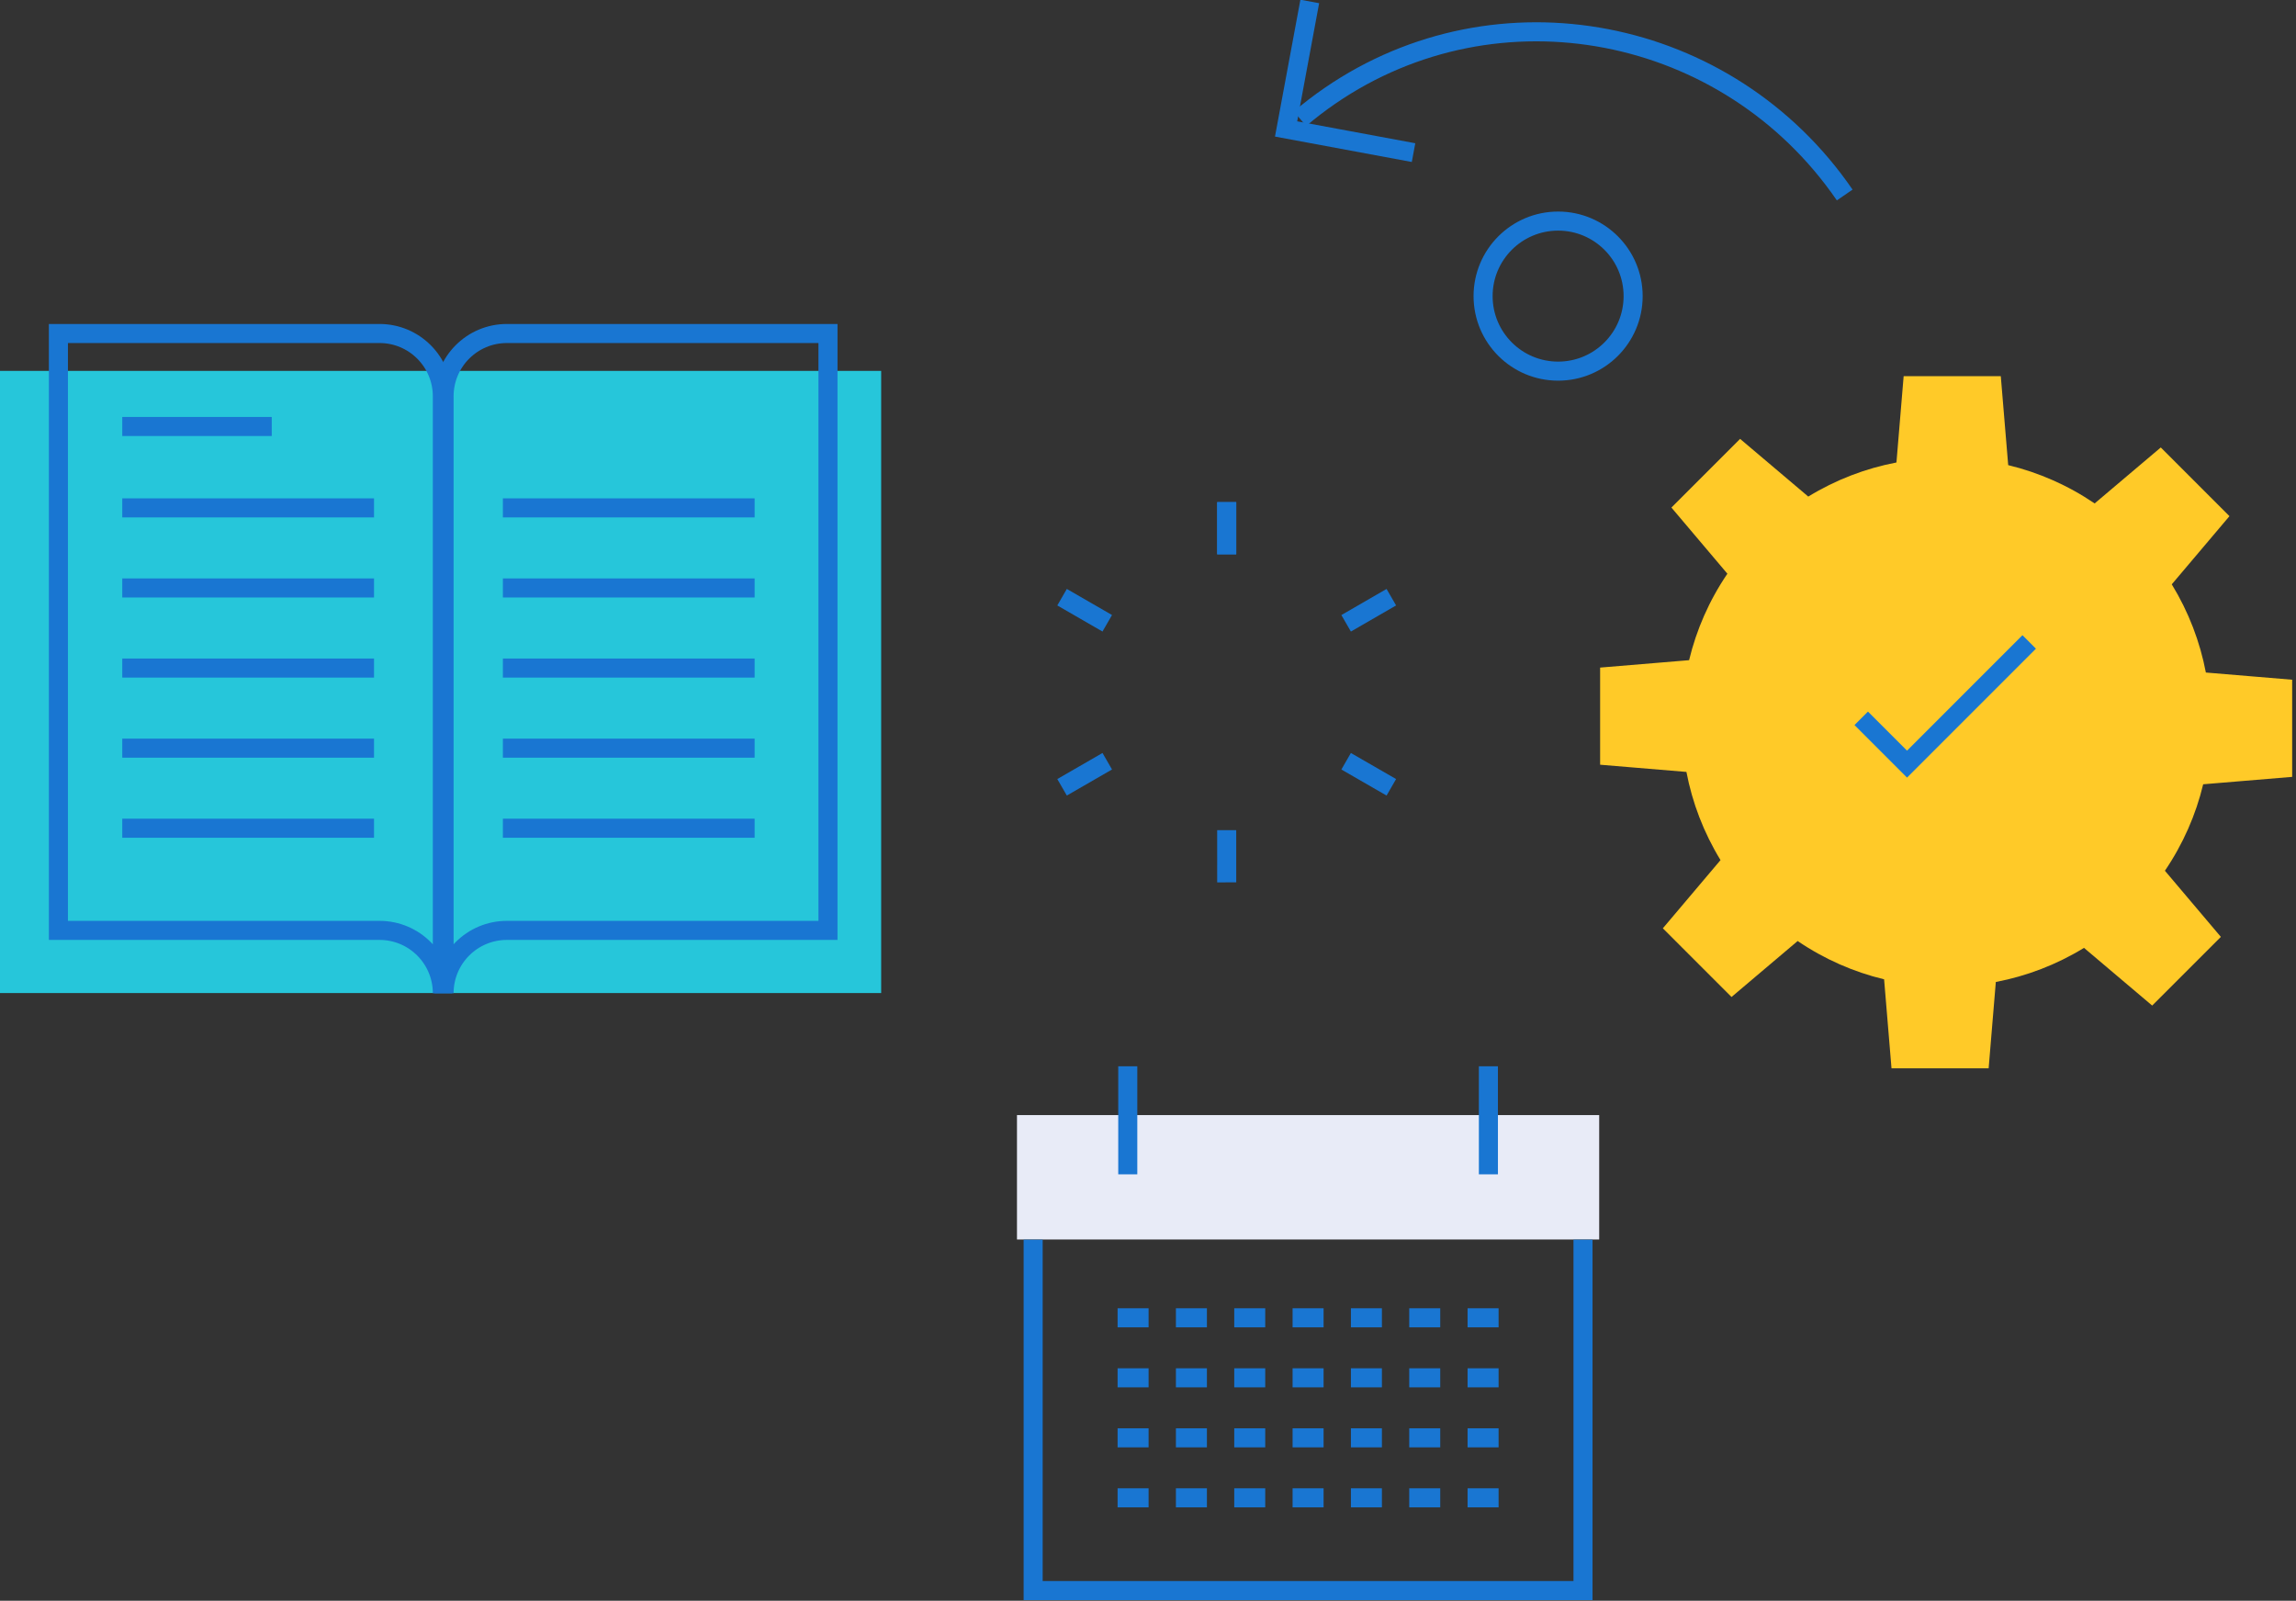 <svg id="aa-priority" width="100%" height="168px" viewBox="0 0 241 168" version="1.1" xmlns="http://www.w3.org/2000/svg" xmlns:xlink="http://www.w3.org/1999/xlink">
	<rect x="0" y="0" width="241" height="168" fill="#333333" stroke="none"/>
	<!-- Generator: sketchtool 40.2 (33826) - http://www.bohemiancoding.com/sketch -->
	<title>BF5D8985-F81F-495B-89DB-251A070BDB2C</title>
	<desc>Created with sketchtool.</desc>
	<defs>
		<path d="M0,167.768 L240.599,167.768 L240.599,71.969 L240.599,0 L0,0 L0,167.768 Z" id="path-1"></path>
	</defs>
	<g id="Desktop" stroke="none" stroke-width="1" fill="none" fill-rule="evenodd">
		<g id="HomePage-desktop-1600" transform="translate(-1151, -839)">
			<g id="homepage" transform="translate(-3, 68)">
				<g id="methodology" transform="translate(3, 470)">
					<g id="priorities" transform="translate(1151, 301)">
						<path d="M212.273,67.802 C216.689,72.216 216.69,79.376 212.273,83.792 C207.857,88.208 200.697,88.208 196.282,83.793 C191.866,79.377 191.865,72.216 196.282,67.801 C200.698,63.384 207.857,63.386 212.273,67.802 L212.273,67.802 Z M182.65,46.061 L175.441,53.268 L181.316,60.211 C179.405,63.017 178.064,66.096 177.296,69.286 L167.957,70.063 L167.957,80.258 L177.016,81.013 C177.631,84.243 178.828,87.38 180.594,90.268 L174.541,97.426 L181.749,104.634 L188.691,98.76 C191.498,100.67 194.576,102.012 197.765,102.78 L198.542,112.118 L208.738,112.119 L209.492,103.059 C212.721,102.443 215.861,101.249 218.748,99.479 L225.904,105.534 L233.114,98.327 L227.24,91.384 C229.149,88.577 230.492,85.501 231.257,82.31 L240.597,81.533 L240.598,71.337 L231.539,70.582 C230.925,67.353 229.728,64.215 227.96,61.326 L234.015,54.17 L226.807,46.962 L219.864,52.835 C217.056,50.926 213.98,49.583 210.791,48.816 L210.013,39.477 L199.817,39.477 L199.061,48.537 C195.832,49.152 192.694,50.347 189.806,52.116 L182.65,46.061 L182.65,46.061 Z" id="Fill-1" fill="#FFCA28"></path>
						<mask id="mask-2" fill="white">
							<use xlink:href="#path-1"></use>
						</mask>
						<g id="Clip-4"></g>
						<polygon id="Fill-3" fill="#26C6DA" mask="url(#aa-priority#mask-2)" points="0 104.221 92.492 104.221 92.492 38.925 0 38.925"></polygon>
						<path d="M39.836,35.001 L6.13,35.001 L6.13,97.644 L39.836,97.644 C43.479,97.644 46.432,100.595 46.432,104.238 L46.432,41.594 C46.432,37.953 43.479,35.001 39.836,35.001 L39.836,35.001 Z" id="Stroke-5" stroke="#1976D2" stroke-width="2" mask="url(#aa-priority#mask-2)"></path>
						<path d="M53.205,35.001 L86.909,35.001 L86.909,97.644 L53.205,97.644 C49.564,97.644 46.612,100.595 46.612,104.238 L46.612,41.594 C46.612,37.953 49.564,35.001 53.205,35.001 L53.205,35.001 Z" id="Stroke-6" stroke="#1976D2" stroke-width="2" mask="url(#aa-priority#mask-2)"></path>
						<path d="M12.835,44.76 L28.525,44.76" id="Stroke-7" stroke="#1976D2" stroke-width="2" mask="url(#aa-priority#mask-2)"></path>
						<path d="M12.835,53.302 L39.26,53.302" id="Stroke-8" stroke="#1976D2" stroke-width="2" mask="url(#aa-priority#mask-2)"></path>
						<path d="M12.835,61.706 L39.26,61.706" id="Stroke-9" stroke="#1976D2" stroke-width="2" mask="url(#aa-priority#mask-2)"></path>
						<path d="M12.835,70.113 L39.26,70.113" id="Stroke-10" stroke="#1976D2" stroke-width="2" mask="url(#aa-priority#mask-2)"></path>
						<path d="M12.835,78.518 L39.26,78.518" id="Stroke-11" stroke="#1976D2" stroke-width="2" mask="url(#aa-priority#mask-2)"></path>
						<path d="M12.835,86.922 L39.26,86.922" id="Stroke-12" stroke="#1976D2" stroke-width="2" mask="url(#aa-priority#mask-2)"></path>
						<path d="M52.785,53.302 L79.209,53.302" id="Stroke-13" stroke="#1976D2" stroke-width="2" mask="url(#aa-priority#mask-2)"></path>
						<path d="M52.785,61.706 L79.209,61.706" id="Stroke-14" stroke="#1976D2" stroke-width="2" mask="url(#aa-priority#mask-2)"></path>
						<path d="M52.785,70.113 L79.209,70.113" id="Stroke-15" stroke="#1976D2" stroke-width="2" mask="url(#aa-priority#mask-2)"></path>
						<path d="M52.785,78.518 L79.209,78.518" id="Stroke-16" stroke="#1976D2" stroke-width="2" mask="url(#aa-priority#mask-2)"></path>
						<path d="M52.785,86.922 L79.209,86.922" id="Stroke-17" stroke="#1976D2" stroke-width="2" mask="url(#aa-priority#mask-2)"></path>
						<path d="M128.762,52.698 L128.762,58.174" id="Stroke-18" stroke="#1976D2" stroke-width="2" mask="url(#aa-priority#mask-2)"></path>
						<path d="M128.762,52.698 L128.762,58.174" id="Stroke-19" stroke="#1976D2" stroke-width="2" mask="url(#aa-priority#mask-2)"></path>
						<path d="M111.48,62.675 L116.223,65.413" id="Stroke-20" stroke="#1976D2" stroke-width="2" mask="url(#aa-priority#mask-2)"></path>
						<path d="M111.48,82.628 L116.223,79.891" id="Stroke-21" stroke="#1976D2" stroke-width="2" mask="url(#aa-priority#mask-2)"></path>
						<path d="M128.762,92.605 L128.76,87.128" id="Stroke-22" stroke="#1976D2" stroke-width="2" mask="url(#aa-priority#mask-2)"></path>
						<path d="M146.041,82.628 L141.297,79.893" id="Stroke-23" stroke="#1976D2" stroke-width="2" mask="url(#aa-priority#mask-2)"></path>
						<path d="M146.041,62.675 L141.297,65.416" id="Stroke-24" stroke="#1976D2" stroke-width="2" mask="url(#aa-priority#mask-2)"></path>
						<path d="M222.465,75.241 C222.465,85.301 214.311,93.454 204.252,93.454 C194.193,93.454 186.04,85.301 186.04,75.241 C186.04,65.182 194.193,57.029 204.252,57.029 C214.311,57.029 222.465,65.182 222.465,75.241" id="Fill-25" fill="#FFCA28" mask="url(#aa-priority#mask-2)"></path>
						<polyline id="Stroke-26" stroke="#1976D2" stroke-width="2" mask="url(#aa-priority#mask-2)" points="195.364 75.387 200.173 80.196 212.995 67.373"></polyline>
						<path d="M163.549,23.203 C159.2,23.203 155.673,26.729 155.673,31.078 C155.673,35.425 159.2,38.951 163.549,38.951 C167.897,38.951 171.422,35.425 171.422,31.078 C171.422,26.729 167.897,23.203 163.549,23.203 L163.549,23.203 Z" id="Stroke-27" stroke="#1976D2" stroke-width="2" mask="url(#aa-priority#mask-2)"></path>
						<polyline id="Stroke-28" stroke="#1976D2" stroke-width="2" mask="url(#aa-priority#mask-2)" points="137.48 0.153 134.995 13.533 148.373 16.017"></polyline>
						<path d="M193.63,20.465 C181.386,2.633 157.194,-2.027 139.597,10.056 C138.498,10.812 137.448,11.617 136.453,12.461" id="Stroke-29" stroke="#1976D2" stroke-width="2" mask="url(#aa-priority#mask-2)"></path>
						<polygon id="Fill-30" fill="#E8EBF7" mask="url(#aa-priority#mask-2)" points="106.747 130.085 167.859 130.085 167.859 117.028 106.747 117.028"></polygon>
						<polyline id="Stroke-31" stroke="#1976D2" stroke-width="2" mask="url(#aa-priority#mask-2)" points="108.445 130.105 108.445 166.929 166.16 166.929 166.16 130.105"></polyline>
						<path d="M118.377,111.906 L118.377,123.246" id="Stroke-32" stroke="#1976D2" stroke-width="2" mask="url(#aa-priority#mask-2)"></path>
						<path d="M156.23,111.906 L156.23,123.246" id="Stroke-33" stroke="#1976D2" stroke-width="2" mask="url(#aa-priority#mask-2)"></path>
						<path d="M117.308,138.304 L120.562,138.304" id="Stroke-34" stroke="#1976D2" stroke-width="2" mask="url(#aa-priority#mask-2)"></path>
						<path d="M123.43,138.304 L126.684,138.304" id="Stroke-35" stroke="#1976D2" stroke-width="2" mask="url(#aa-priority#mask-2)"></path>
						<path d="M129.553,138.304 L132.806,138.304" id="Stroke-36" stroke="#1976D2" stroke-width="2" mask="url(#aa-priority#mask-2)"></path>
						<path d="M135.677,138.304 L138.93,138.304" id="Stroke-37" stroke="#1976D2" stroke-width="2" mask="url(#aa-priority#mask-2)"></path>
						<path d="M141.799,138.304 L145.053,138.304" id="Stroke-38" stroke="#1976D2" stroke-width="2" mask="url(#aa-priority#mask-2)"></path>
						<path d="M147.921,138.304 L151.175,138.304" id="Stroke-39" stroke="#1976D2" stroke-width="2" mask="url(#aa-priority#mask-2)"></path>
						<path d="M154.045,138.304 L157.299,138.304" id="Stroke-40" stroke="#1976D2" stroke-width="2" mask="url(#aa-priority#mask-2)"></path>
						<path d="M117.308,144.602 L120.562,144.602" id="Stroke-41" stroke="#1976D2" stroke-width="2" mask="url(#aa-priority#mask-2)"></path>
						<path d="M123.43,144.602 L126.684,144.602" id="Stroke-42" stroke="#1976D2" stroke-width="2" mask="url(#aa-priority#mask-2)"></path>
						<path d="M129.553,144.602 L132.806,144.602" id="Stroke-43" stroke="#1976D2" stroke-width="2" mask="url(#aa-priority#mask-2)"></path>
						<path d="M135.677,144.602 L138.93,144.602" id="Stroke-44" stroke="#1976D2" stroke-width="2" mask="url(#aa-priority#mask-2)"></path>
						<path d="M141.799,144.602 L145.053,144.602" id="Stroke-45" stroke="#1976D2" stroke-width="2" mask="url(#aa-priority#mask-2)"></path>
						<path d="M147.921,144.602 L151.175,144.602" id="Stroke-46" stroke="#1976D2" stroke-width="2" mask="url(#aa-priority#mask-2)"></path>
						<path d="M154.045,144.602 L157.299,144.602" id="Stroke-47" stroke="#1976D2" stroke-width="2" mask="url(#aa-priority#mask-2)"></path>
						<path d="M117.308,150.9 L120.562,150.9" id="Stroke-48" stroke="#1976D2" stroke-width="2" mask="url(#aa-priority#mask-2)"></path>
						<path d="M123.43,150.9 L126.684,150.9" id="Stroke-49" stroke="#1976D2" stroke-width="2" mask="url(#aa-priority#mask-2)"></path>
						<path d="M129.553,150.9 L132.806,150.9" id="Stroke-50" stroke="#1976D2" stroke-width="2" mask="url(#aa-priority#mask-2)"></path>
						<path d="M135.677,150.9 L138.93,150.9" id="Stroke-51" stroke="#1976D2" stroke-width="2" mask="url(#aa-priority#mask-2)"></path>
						<path d="M141.799,150.9 L145.053,150.9" id="Stroke-52" stroke="#1976D2" stroke-width="2" mask="url(#aa-priority#mask-2)"></path>
						<path d="M147.921,150.9 L151.175,150.9" id="Stroke-53" stroke="#1976D2" stroke-width="2" mask="url(#aa-priority#mask-2)"></path>
						<path d="M154.045,150.9 L157.299,150.9" id="Stroke-54" stroke="#1976D2" stroke-width="2" mask="url(#aa-priority#mask-2)"></path>
						<path d="M117.308,157.198 L120.562,157.198" id="Stroke-55" stroke="#1976D2" stroke-width="2" mask="url(#aa-priority#mask-2)"></path>
						<path d="M123.43,157.198 L126.684,157.198" id="Stroke-56" stroke="#1976D2" stroke-width="2" mask="url(#aa-priority#mask-2)"></path>
						<path d="M129.553,157.198 L132.806,157.198" id="Stroke-57" stroke="#1976D2" stroke-width="2" mask="url(#aa-priority#mask-2)"></path>
						<path d="M135.677,157.198 L138.93,157.198" id="Stroke-58" stroke="#1976D2" stroke-width="2" mask="url(#aa-priority#mask-2)"></path>
						<path d="M141.799,157.198 L145.053,157.198" id="Stroke-59" stroke="#1976D2" stroke-width="2" mask="url(#aa-priority#mask-2)"></path>
						<path d="M147.921,157.198 L151.175,157.198" id="Stroke-60" stroke="#1976D2" stroke-width="2" mask="url(#aa-priority#mask-2)"></path>
						<path d="M154.045,157.198 L157.299,157.198" id="Stroke-61" stroke="#1976D2" stroke-width="2" mask="url(#aa-priority#mask-2)"></path>
					</g>
				</g>
			</g>
		</g>
	</g>
</svg>